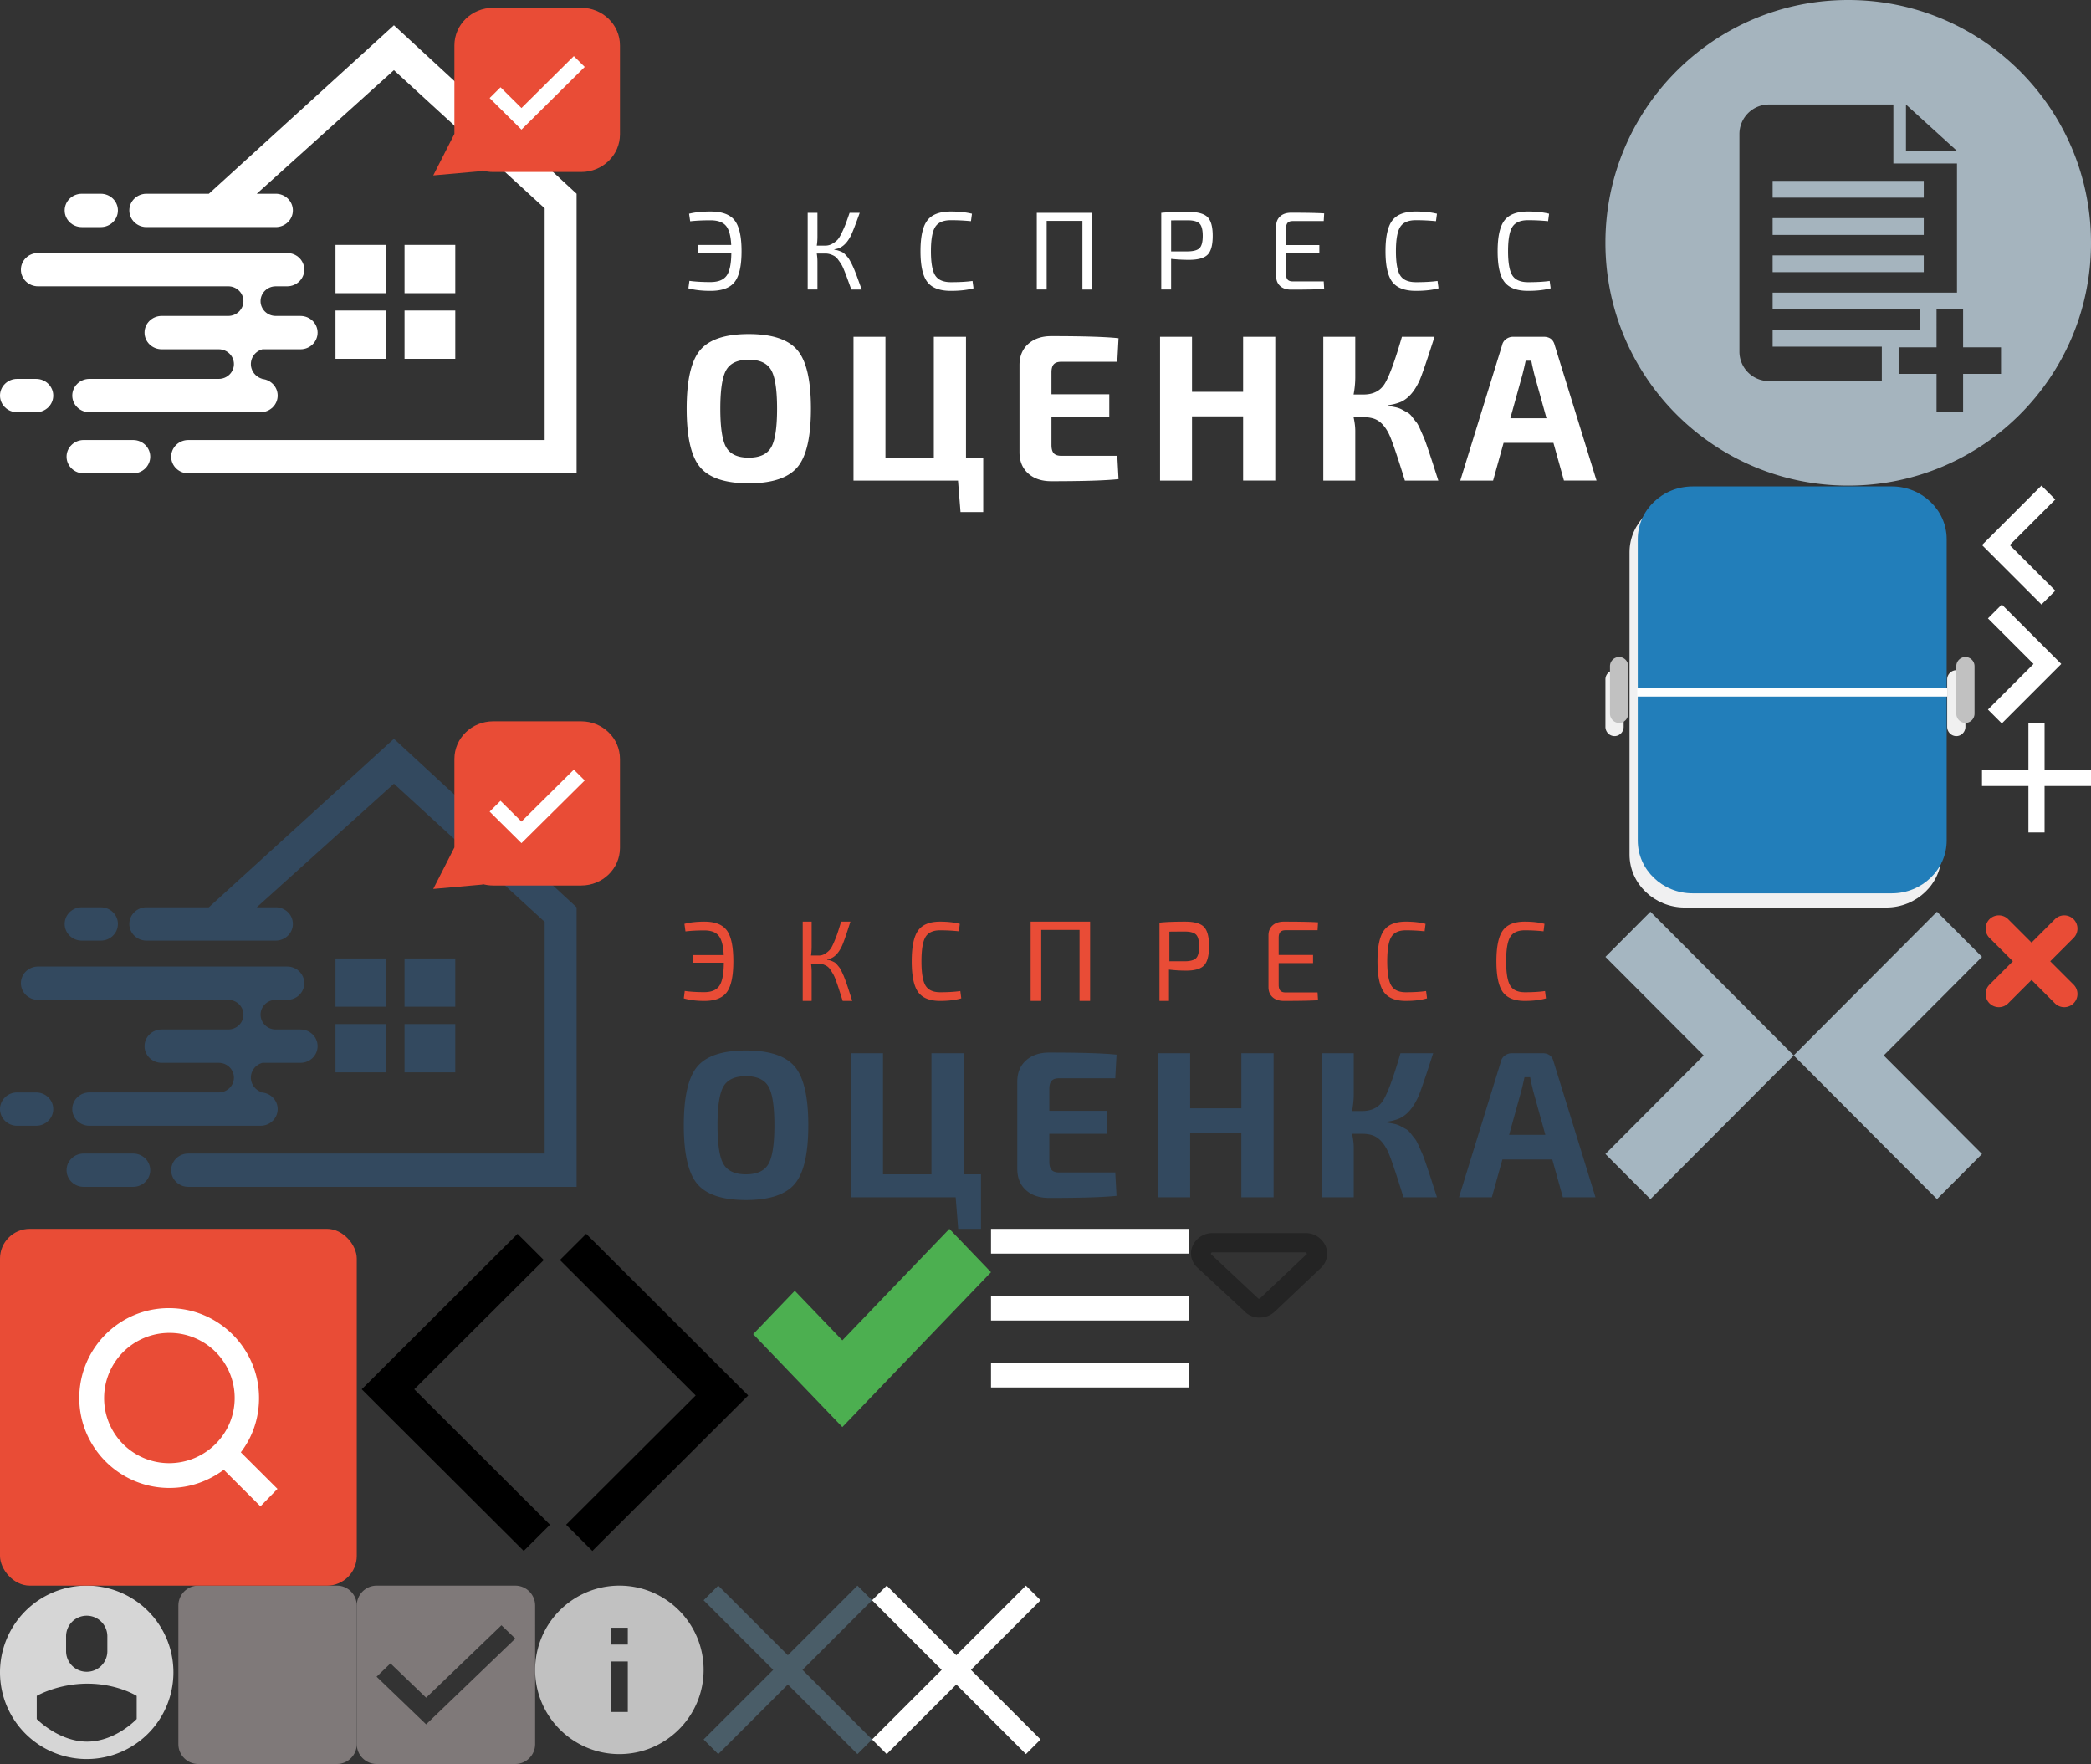 <svg width="211" height="178" viewBox="0 0 211 178" xmlns="http://www.w3.org/2000/svg" xmlns:xlink="http://www.w3.org/1999/xlink"><rect x="0" y="0" width="211" height="178" fill="#333333" stroke="none"/><svg width="20" height="33" viewBox="0 0 20 33" id="L1VzZXJzL2t1a2tvbWFoL3Byb2plY3RzL29jZW5rYS9zcmMvaW1nL3Nwcml0ZS1hcnJvdy1sZWZ0LnN2Zw==" x="36" y="124" xmlns="http://www.w3.org/2000/svg"><title>sprite-arrow-left</title><path d="M3.15 18.834L16.85 32.5l2.65-2.646L5.802 16.187 18.875 3.145 16.225.5.5 16.187z"/></svg><svg width="20" height="33" viewBox="0 0 20 33" id="L1VzZXJzL2t1a2tvbWFoL3Byb2plY3RzL29jZW5rYS9zcmMvaW1nL3Nwcml0ZS1hcnJvdy1yaWdodC5zdmc=" x="56" y="124" xmlns="http://www.w3.org/2000/svg"><title>sprite-arrow-left</title><path d="M16.85 14.166L3.15.5.5 3.146l13.698 13.667L1.125 29.855l2.65 2.645L19.5 16.813z"/></svg><svg width="18" height="18" viewBox="0 0 18 18" id="L1VzZXJzL2t1a2tvbWFoL3Byb2plY3RzL29jZW5rYS9zcmMvaW1nL3Nwcml0ZS1jYWJpbmV0LnN2Zw==" y="160" xmlns="http://www.w3.org/2000/svg"><title>Shape</title><path d="M8.75 0a8.75 8.75 0 1 0 0 17.5 8.75 8.75 0 0 0 0-17.5zM6.668 5.163a2.083 2.083 0 1 1 4.165 0v1.493a2.083 2.083 0 0 1-4.165 0V5.163zm7.124 8.298s-2.125 2.28-5.002 2.28-5.082-2.28-5.082-2.28v-2.334s2.098-1.235 5.115-1.235c3.016 0 4.97 1.235 4.97 1.235v2.334z" fill="#FFF" opacity=".8"/></svg><svg width="18" height="18" viewBox="0 0 18 18" id="L1VzZXJzL2t1a2tvbWFoL3Byb2plY3RzL29jZW5rYS9zcmMvaW1nL3Nwcml0ZS1jaGVja2JveC1jaGVja2VkLnN2Zw==" x="36" y="160" xmlns="http://www.w3.org/2000/svg"><title>checkbox</title><path d="M16 0H2C.9 0 0 .9 0 2v14c0 1.1.9 2 2 2h14c1.1 0 2-.9 2-2V2c0-1.1-.9-2-2-2zM7 14L2 9.192l1.4-1.346L7 11.308 14.6 4 16 5.346 7 14z" fill="#7F7979" fill-rule="evenodd"/></svg><svg width="18" height="18" viewBox="0 0 18 18" id="L1VzZXJzL2t1a2tvbWFoL3Byb2plY3RzL29jZW5rYS9zcmMvaW1nL3Nwcml0ZS1jaGVja2JveC5zdmc=" x="18" y="160" xmlns="http://www.w3.org/2000/svg"><title>checkbox</title><path d="M16 0H2C.9 0 0 .9 0 2v14c0 1.1.9 2 2 2h14c1.1 0 2-.9 2-2V2c0-1.1-.9-2-2-2z" fill="#7F7979" fill-rule="evenodd"/></svg><svg width="17" height="17" viewBox="0 0 17 17" id="L1VzZXJzL2t1a2tvbWFoL3Byb2plY3RzL29jZW5rYS9zcmMvaW1nL3Nwcml0ZS1jbG9zZS5zdmc=" x="88" y="160" xmlns="http://www.w3.org/2000/svg"><title>Shape</title><path d="M0 15.524L1.476 17 8.5 9.976 15.524 17 17 15.524 9.976 8.5 17 1.476 15.524 0 8.5 7.024 1.476 0 0 1.476 7.024 8.5z" fill="#fff"/></svg><svg width="161" height="72" viewBox="0 0 161 72" id="L1VzZXJzL2t1a2tvbWFoL3Byb2plY3RzL29jZW5rYS9zcmMvaW1nL3Nwcml0ZS1sb2dvLWRhcmsuc3Zn" y="52" xmlns="http://www.w3.org/2000/svg"><title>logo-dark</title><g fill="none" fill-rule="evenodd"><path d="M75.272 54c2.352 0 3.99.537 4.91 1.612.922 1.075 1.383 3.053 1.383 5.934 0 2.88-.461 4.858-1.382 5.933-.922 1.075-2.559 1.612-4.911 1.612-2.353 0-3.987-.537-4.9-1.612C69.456 66.404 69 64.426 69 61.546s.457-4.859 1.371-5.934c.914-1.075 2.548-1.612 4.9-1.612zm0 2.593c-1.106 0-1.86.344-2.265 1.032-.403.689-.605 1.996-.605 3.92 0 1.926.202 3.233.605 3.921.404.689 1.16 1.033 2.265 1.033 1.105 0 1.86-.344 2.264-1.033.404-.688.606-1.995.606-3.92 0-1.925-.202-3.232-.606-3.92-.404-.69-1.159-1.033-2.264-1.033zM96.69 72l-.256-3.183H85.87V54.274h3.232v12.225h4.89V54.274h3.252v12.225h1.744V72H96.69zm15.848-5.69l.128 2.36c-1.318.14-3.586.21-6.803.21-.978 0-1.758-.263-2.339-.79-.58-.527-.871-1.24-.871-2.14v-8.81c0-.899.294-1.612.882-2.139.588-.527 1.364-.79 2.328-.79 3.217 0 5.485.07 6.803.21l-.128 2.382h-5.655c-.354 0-.61.085-.765.253-.156.169-.234.443-.234.822v2.213h5.847v2.319h-5.847v2.803c0 .394.078.675.234.843.156.169.41.253.765.253h5.655zm15.977-12.036v14.543h-3.253v-6.491h-5.166v6.491h-3.232V54.274h3.232v5.564h5.166v-5.564h3.253zm11.448 6.913v.085c.27.042.517.087.744.137.227.049.443.13.648.242l.542.295c.156.084.316.235.479.453.163.218.297.39.404.517.106.126.234.358.382.695l.351.79c.085.19.21.524.372 1.002a99.215 99.215 0 0 1 .797 2.424c.142.435.249.766.32.99h-3.381c-.794-2.571-1.332-4.145-1.616-4.721-.44-.885-.992-1.412-1.658-1.58a3.29 3.29 0 0 0-.872-.106h-1.041c.113.52.17.983.17 1.39v5.017h-3.232V54.274h3.232v4.11c0 .548-.057 1.124-.17 1.728h.999c1.006 0 1.733-.379 2.179-1.138.446-.759.996-2.255 1.648-4.49.028-.098.05-.168.063-.21h3.296c-.794 2.473-1.297 3.941-1.51 4.405-.496 1.096-1.12 1.82-1.87 2.171a4.93 4.93 0 0 1-1.276.337zm16.678 3.815h-5.039l-1.063 3.815h-3.316l4.23-13.7c.057-.253.192-.457.404-.611.213-.155.454-.232.723-.232h3.062c.609 0 .985.281 1.126.843l4.231 13.7h-3.295l-1.063-3.815zm-.702-2.487l-1.233-4.447c-.17-.703-.27-1.16-.298-1.37h-.574a29.542 29.542 0 0 1-.318 1.37l-1.234 4.447h3.657z" fill="#33495F"/><path d="M69.169 41.986l-.106-.762c.57-.15 1.241-.224 2.015-.224 1.083 0 1.84.299 2.273.896.433.598.649 1.632.649 3.104 0 1.472-.216 2.506-.649 3.104-.432.597-1.19.896-2.273.896-.816 0-1.508-.086-2.078-.258l.095-.75c.534.082 1.195.123 1.983.123.724 0 1.23-.217 1.519-.65.288-.433.436-1.206.443-2.32h-3.122v-.772h3.112c-.043-.927-.21-1.573-.502-1.939-.291-.366-.775-.549-1.45-.549-.738 0-1.375.034-1.91.101zm14.3 2.817v.046c.131.016.257.047.379.093.12.046.23.095.326.145.097.05.194.133.29.25.098.115.179.216.245.3.065.086.141.221.228.406.086.186.154.333.202.441a20.434 20.434 0 0 1 .41 1.125l.218.678c.1.313.178.55.233.713h-.965l-.155-.487-.275-.852c-.059-.182-.14-.416-.244-.702a4.388 4.388 0 0 0-.265-.62 8.626 8.626 0 0 0-.28-.452 1.284 1.284 0 0 0-.337-.371 1.877 1.877 0 0 0-.384-.191 1.357 1.357 0 0 0-.477-.082h-.778c.042.294.062.576.062.847V49H81v-8h.902v2.504c0 .31-.02.615-.062.916h.778c.235 0 .45-.062.643-.185.194-.124.353-.257.478-.4.124-.143.262-.394.415-.754.152-.36.262-.64.331-.84.07-.201.184-.56.343-1.079.02-.07.038-.123.052-.162h.933c-.4 1.275-.688 2.099-.86 2.47-.367.773-.824 1.21-1.37 1.31a3.276 3.276 0 0 1-.114.023zm13.436 3.2l.095.74c-.585.171-1.297.257-2.135.257-1.05 0-1.79-.299-2.22-.896C92.215 47.506 92 46.472 92 45c0-1.472.215-2.506.645-3.104.43-.597 1.17-.896 2.22-.896.754 0 1.416.075 1.987.224l-.095.75a17.94 17.94 0 0 0-1.892-.1c-.712 0-1.204.226-1.475.678-.271.452-.407 1.268-.407 2.448s.136 1.996.407 2.448c.271.452.763.678 1.475.678.817 0 1.497-.041 2.04-.123zM110 41v8h-1.067v-7.165h-3.866V49H104v-8h6zm7 8v-7.897c.61-.069 1.474-.103 2.593-.103.907 0 1.536.174 1.884.52.349.348.523.998.523 1.952s-.169 1.604-.507 1.951c-.337.348-.938.521-1.802.521a14.56 14.56 0 0 1-1.732-.103V49H117zm1-4h1.574c.547-.007.92-.112 1.123-.316.202-.204.303-.598.303-1.184s-.103-.982-.309-1.19c-.205-.206-.578-.31-1.117-.31-.765 0-1.29.004-1.574.01V45zm14.953 3.145l.047.786c-.717.046-1.865.069-3.446.069-.483 0-.863-.125-1.14-.376-.276-.25-.414-.587-.414-1.011v-5.226c0-.424.14-.76.42-1.011.28-.25.659-.376 1.134-.376 1.58 0 2.73.023 3.446.07l-.047.797h-3.236c-.241 0-.416.062-.525.185-.11.123-.164.316-.164.578v1.734h3.47v.821h-3.47v2.185c0 .27.055.466.164.59.109.123.284.185.525.185h3.236zm10.952-.142l.095.74c-.585.171-1.297.257-2.135.257-1.05 0-1.79-.299-2.22-.896-.43-.598-.645-1.632-.645-3.104 0-1.472.215-2.506.645-3.104.43-.597 1.17-.896 2.22-.896.754 0 1.416.075 1.987.224l-.095.75a17.94 17.94 0 0 0-1.892-.1c-.712 0-1.204.226-1.475.678-.271.452-.407 1.268-.407 2.448s.136 1.996.407 2.448c.271.452.763.678 1.475.678.817 0 1.497-.041 2.04-.123zm12 0l.095.74c-.585.171-1.297.257-2.135.257-1.05 0-1.79-.299-2.22-.896-.43-.598-.645-1.632-.645-3.104 0-1.472.215-2.506.645-3.104.43-.597 1.17-.896 2.22-.896.754 0 1.416.075 1.987.224l-.095.75a17.94 17.94 0 0 0-1.892-.1c-.712 0-1.204.226-1.475.678-.271.452-.407 1.268-.407 2.448s.136 1.996.407 2.448c.271.452.763.678 1.475.678.817 0 1.497-.041 2.04-.123z" fill="#E94C36"/><path d="M28.499 48.893h-.672c-.848 0-1.535.669-1.535 1.494 0 .826.687 1.495 1.535 1.495h2.495c.954 0 1.727.753 1.727 1.681 0 .929-.773 1.682-1.727 1.682H25.62h.864c-.848.228-1.346 1.081-1.112 1.907.15.526.571.937 1.112 1.082h-.192c.954 0 1.727.753 1.727 1.682 0 .928-.773 1.681-1.727 1.681H9.02c-.954 0-1.727-.753-1.727-1.681 0-.929.773-1.682 1.727-1.682h13.05c.848 0 1.535-.669 1.535-1.495 0-.825-.687-1.494-1.535-1.494h-5.757c-.954 0-1.728-.753-1.728-1.682 0-.928.774-1.681 1.728-1.681h6.717c.847 0 1.535-.67 1.535-1.495 0-.825-.688-1.494-1.536-1.494h-8.444c-.848 0-1.535.669-1.535 1.494 0 .826.687 1.495 1.535 1.495h2.783-2.783c-.848 0-1.535-.67-1.535-1.495 0-.825.687-1.494 1.535-1.494h1.92H3.837c-.954 0-1.727-.753-1.727-1.682 0-.929.773-1.681 1.727-1.681h25.14c.955 0 1.728.752 1.728 1.681s-.773 1.682-1.727 1.682h-.48zm-2.975 9.341h.768-.768zM54.961 64.4V41.02L39.749 27.08l-13.84 12.47h-4.833L39.75 22.549l18.433 17.002v28.211H19c-.954 0-1.727-.752-1.727-1.68 0-.93.773-1.682 1.727-1.682h35.962zM14.777 39.55h13.05c.954 0 1.727.754 1.727 1.682 0 .93-.773 1.682-1.727 1.682h-13.05c-.954 0-1.727-.753-1.727-1.682 0-.928.773-1.681 1.727-1.681zM1.727 58.235h1.92c.953 0 1.727.753 1.727 1.682 0 .928-.774 1.681-1.728 1.681H1.727C.773 61.597 0 60.844 0 59.916c0-.929.773-1.682 1.727-1.682zm6.525-18.683h1.92c.953 0 1.727.753 1.727 1.681 0 .93-.774 1.682-1.728 1.682H8.252c-.954 0-1.727-.753-1.727-1.682 0-.928.773-1.681 1.727-1.681zM8.444 64.4h4.99c.954 0 1.727.752 1.727 1.681s-.773 1.682-1.727 1.682h-4.99c-.954 0-1.727-.753-1.727-1.682 0-.929.773-1.681 1.727-1.681zm25.41-19.685h5.12v4.871h-5.12v-4.871zm6.967 0h5.12v4.871h-5.12v-4.871zm-6.967 6.618h5.12v4.872h-5.12v-4.872zm6.967 0h5.12v4.872h-5.12v-4.872z" fill="#33495F" fill-rule="nonzero"/><path d="M48.674 37.205c.346.097.711.15 1.089.15h8.886c2.16 0 3.91-1.7 3.91-3.797v-8.974c0-2.097-1.75-3.796-3.91-3.796h-8.886c-2.16 0-3.91 1.7-3.91 3.796v8.928L43.72 37.7l4.977-.441-.023-.053z" fill="#E94C36" fill-rule="nonzero"/><path fill="#FFF" fill-rule="nonzero" d="M52.62 33.08l-3.212-3.183 1.098-1.09 2.114 2.096 5.284-5.24 1.1 1.09z"/></g></svg><svg width="162" height="52" viewBox="0 0 162 52" id="L1VzZXJzL2t1a2tvbWFoL3Byb2plY3RzL29jZW5rYS9zcmMvaW1nL3Nwcml0ZS1sb2dvLnN2Zw==" xmlns="http://www.w3.org/2000/svg"><title>logo</title><g fill="none" fill-rule="evenodd"><path d="M75.549 33.71c2.348 0 3.982.536 4.901 1.609.92 1.073 1.379 3.046 1.379 5.92s-.46 4.848-1.379 5.92c-.92 1.073-2.553 1.61-4.901 1.61s-3.978-.537-4.89-1.61c-.913-1.072-1.369-3.046-1.369-5.92s.456-4.847 1.368-5.92c.913-1.073 2.543-1.609 4.89-1.609zm0 2.587c-1.103 0-1.857.343-2.26 1.03-.403.687-.604 1.991-.604 3.912 0 1.921.201 3.225.604 3.912.403.687 1.157 1.03 2.26 1.03 1.103 0 1.856-.343 2.26-1.03.403-.687.604-1.991.604-3.912 0-1.92-.201-3.225-.605-3.912-.403-.687-1.156-1.03-2.26-1.03zM96.924 51.67l-.254-3.176H86.125v-14.51h3.225V46.18h4.88V33.984h3.246V46.18h1.74v5.49h-2.292zm15.817-5.679l.127 2.356c-1.315.14-3.578.21-6.79.21-.975 0-1.753-.263-2.333-.789-.58-.525-.87-1.237-.87-2.134v-8.791c0-.898.294-1.61.88-2.135.588-.526 1.362-.789 2.324-.789 3.21 0 5.474.07 6.79.21l-.128 2.377h-5.644c-.353 0-.608.084-.764.253-.155.168-.233.441-.233.82v2.208h5.835V42.1H106.1v2.8c0 .392.078.673.233.84.156.169.41.253.764.253h5.644zm15.944-12.008v14.51h-3.246v-6.477h-5.156v6.478h-3.225v-14.51h3.225v5.552h5.156v-5.552h3.246zm11.425 6.898v.084c.268.042.516.087.742.136.227.05.442.13.647.242l.541.295c.156.084.315.235.478.452.162.217.297.389.403.515.106.126.233.358.382.694.148.337.265.6.35.789.085.19.208.522.371.999a98.96 98.96 0 0 1 .796 2.418c.141.435.247.765.318.989h-3.373c-.793-2.566-1.33-4.136-1.613-4.711-.438-.883-.99-1.41-1.655-1.577a3.283 3.283 0 0 0-.87-.106h-1.04c.114.52.17.982.17 1.388v5.006h-3.225v-14.51h3.225v4.1a9.29 9.29 0 0 1-.17 1.725h.998c1.004 0 1.729-.378 2.175-1.136.445-.757.993-2.25 1.644-4.48.028-.097.05-.167.064-.21h3.288c-.792 2.468-1.294 3.933-1.506 4.396-.495 1.094-1.118 1.816-1.867 2.166a4.92 4.92 0 0 1-1.273.337zm16.644 3.806h-5.029l-1.06 3.807h-3.31l4.222-13.67a.995.995 0 0 1 .403-.61c.212-.154.453-.231.721-.231h3.056c.608 0 .983.28 1.124.84l4.222 13.67h-3.288l-1.061-3.806zm-.7-2.481l-1.231-4.438c-.17-.701-.269-1.157-.297-1.367h-.573a29.477 29.477 0 0 1-.318 1.367l-1.23 4.438h3.649zM69.645 22.33l-.113-.763c.61-.15 1.331-.224 2.161-.224 1.162 0 1.975.299 2.439.897.464.598.696 1.634.696 3.107 0 1.473-.232 2.509-.696 3.107-.464.598-1.277.897-2.439.897-.875 0-1.618-.086-2.23-.258l.103-.751c.573.082 1.282.123 2.127.123.777 0 1.32-.217 1.63-.65.309-.434.467-1.208.475-2.322h-3.35v-.774h3.338c-.045-.928-.224-1.574-.537-1.94-.313-.367-.832-.55-1.556-.55-.792 0-1.475.033-2.048.1zm14.551 2.826v.045c.143.015.281.045.413.09.132.045.251.091.357.14.105.049.21.129.316.241.106.112.195.21.266.292.072.082.155.213.25.392a7.668 7.668 0 0 1 .447.948c.097.243.17.432.22.567l.238.656c.109.303.194.532.254.69h-1.052l-.17-.472-.3-.824a19.804 19.804 0 0 0-.266-.679 4.009 4.009 0 0 0-.288-.6 8.25 8.25 0 0 0-.306-.437 1.314 1.314 0 0 0-.368-.36 2.161 2.161 0 0 0-.418-.184 1.65 1.65 0 0 0-.52-.079h-.85c.046.285.068.557.068.82v2.814h-.984v-7.739h.984V23.9c0 .299-.022.594-.067.886h.848c.257 0 .49-.06.702-.18a2.34 2.34 0 0 0 .52-.386c.136-.139.287-.382.453-.73a12.7 12.7 0 0 0 .362-.813c.075-.194.2-.542.373-1.043.023-.067.042-.12.057-.157h1.018c-.437 1.234-.75 2.03-.939 2.39-.4.747-.897 1.17-1.493 1.267l-.125.022zm13.94 3.197l.102.74c-.626.172-1.388.258-2.286.258-1.124 0-1.916-.299-2.376-.897-.46-.598-.69-1.634-.69-3.107 0-1.473.23-2.509.69-3.107.46-.598 1.252-.897 2.376-.897.807 0 1.517.074 2.128.224l-.102.751a20.63 20.63 0 0 0-2.026-.1c-.762 0-1.288.226-1.578.678-.29.452-.436 1.27-.436 2.45 0 1.182.145 2 .436 2.452.29.452.816.678 1.578.678.875 0 1.603-.04 2.184-.123zm12.085-6.876v7.74h-.996v-6.932h-3.61v6.931h-.996v-7.739h5.602zm6.958 7.74v-7.74c.634-.067 1.531-.1 2.693-.1.943 0 1.596.17 1.958.51.362.34.543.977.543 1.912 0 .935-.176 1.572-.526 1.912-.351.34-.975.51-1.873.51a16.02 16.02 0 0 1-1.8-.1v3.095h-.995zm.996-3.848h1.674c.581-.007.98-.118 1.194-.33.215-.214.323-.627.323-1.24s-.11-1.028-.328-1.245c-.22-.217-.615-.325-1.189-.325-.814 0-1.373.003-1.674.01v3.13zm15.4 3.029l.045.762c-.694.045-1.807.068-3.338.068-.468 0-.836-.122-1.104-.365-.267-.243-.401-.57-.401-.981v-5.07c0-.411.136-.739.407-.982.272-.243.638-.364 1.098-.364 1.531 0 2.644.022 3.338.067l-.045.774h-3.135c-.234 0-.403.06-.51.18-.105.12-.158.306-.158.56v1.683h3.361v.796h-3.36v2.12c0 .262.052.453.158.572.106.12.275.18.51.18h3.134zm11.484-.045l.102.74c-.626.172-1.388.258-2.286.258-1.124 0-1.916-.299-2.376-.897-.46-.598-.69-1.634-.69-3.107 0-1.473.23-2.509.69-3.107.46-.598 1.252-.897 2.376-.897.807 0 1.517.074 2.128.224l-.102.751a20.63 20.63 0 0 0-2.026-.1c-.762 0-1.288.226-1.578.678-.29.452-.436 1.27-.436 2.45 0 1.182.145 2 .436 2.452.29.452.816.678 1.578.678.875 0 1.603-.04 2.184-.123zm11.315 0l.102.74c-.626.172-1.388.258-2.286.258-1.124 0-1.916-.299-2.376-.897-.46-.598-.69-1.634-.69-3.107 0-1.473.23-2.509.69-3.107.46-.598 1.252-.897 2.376-.897.807 0 1.516.074 2.127.224l-.101.751a20.63 20.63 0 0 0-2.026-.1c-.762 0-1.288.226-1.578.678-.29.452-.436 1.27-.436 2.45 0 1.182.145 2 .436 2.452.29.452.816.678 1.578.678.875 0 1.603-.04 2.184-.123z" fill="#FFF"/><path d="M28.499 28.893h-.672c-.848 0-1.535.669-1.535 1.494 0 .826.687 1.495 1.535 1.495h2.495c.954 0 1.727.753 1.727 1.681 0 .929-.773 1.682-1.727 1.682H25.62h.864c-.848.228-1.346 1.081-1.112 1.907.15.526.571.937 1.112 1.082h-.192c.954 0 1.727.753 1.727 1.682 0 .928-.773 1.681-1.727 1.681H9.02c-.954 0-1.727-.753-1.727-1.681 0-.929.773-1.682 1.727-1.682h13.05c.848 0 1.535-.669 1.535-1.495 0-.825-.687-1.494-1.535-1.494h-5.757c-.954 0-1.728-.753-1.728-1.682 0-.928.774-1.681 1.728-1.681h6.717c.847 0 1.535-.67 1.535-1.495 0-.825-.688-1.494-1.536-1.494h-8.444c-.848 0-1.535.669-1.535 1.494 0 .826.687 1.495 1.535 1.495h2.783-2.783c-.848 0-1.535-.67-1.535-1.495 0-.825.687-1.494 1.535-1.494h1.92H3.837c-.954 0-1.727-.753-1.727-1.682 0-.929.773-1.681 1.727-1.681h25.14c.955 0 1.728.752 1.728 1.681s-.773 1.682-1.727 1.682h-.48zm-2.975 9.341h.768-.768zM54.961 44.4V21.02L39.749 7.081l-13.84 12.47h-4.833L39.75 2.549l18.433 17.002v28.211H19c-.954 0-1.727-.752-1.727-1.68 0-.93.773-1.682 1.727-1.682h35.962zM14.777 19.55h13.05c.954 0 1.727.754 1.727 1.682 0 .93-.773 1.682-1.727 1.682h-13.05c-.954 0-1.727-.753-1.727-1.682 0-.928.773-1.681 1.727-1.681zM1.727 38.235h1.92c.953 0 1.727.753 1.727 1.682 0 .928-.774 1.681-1.728 1.681H1.727C.773 41.597 0 40.844 0 39.916c0-.929.773-1.682 1.727-1.682zm6.525-18.683h1.92c.953 0 1.727.753 1.727 1.681 0 .93-.774 1.682-1.728 1.682H8.252c-.954 0-1.727-.753-1.727-1.682 0-.928.773-1.681 1.727-1.681zM8.444 44.4h4.99c.954 0 1.727.752 1.727 1.681s-.773 1.682-1.727 1.682h-4.99c-.954 0-1.727-.753-1.727-1.682 0-.929.773-1.681 1.727-1.681zm25.41-19.685h5.12v4.871h-5.12v-4.871zm6.967 0h5.12v4.871h-5.12v-4.871zm-6.967 6.618h5.12v4.872h-5.12v-4.872zm6.967 0h5.12v4.872h-5.12v-4.872z" fill="#FFF" fill-rule="nonzero"/><path d="M48.674 17.205c.346.097.711.15 1.089.15h8.886c2.16 0 3.91-1.7 3.91-3.797V4.584c0-2.097-1.75-3.796-3.91-3.796h-8.886c-2.16 0-3.91 1.7-3.91 3.796v8.928L43.72 17.7l4.977-.441-.023-.053z" fill="#E94C36" fill-rule="nonzero"/><path fill="#FFF" fill-rule="nonzero" d="M52.62 13.08l-3.212-3.183 1.098-1.09 2.114 2.096 5.284-5.24 1.1 1.09z"/></g></svg><svg width="17" height="17" viewBox="0 0 17 17" id="L1VzZXJzL2t1a2tvbWFoL3Byb2plY3RzL29jZW5rYS9zcmMvaW1nL3Nwcml0ZS1tYXJrLnN2Zw==" x="54" y="160" xmlns="http://www.w3.org/2000/svg"><title>Shape</title><path d="M8.5 0A8.503 8.503 0 0 0 0 8.5C0 13.192 3.808 17 8.5 17S17 13.192 17 8.5 13.192 0 8.5 0zm.85 12.75h-1.7v-5.1h1.7v5.1zm0-6.8h-1.7v-1.7h1.7v1.7z" fill="#C1C1C1"/></svg><svg data-name="Слой 1" viewBox="0 0 20 16" width="20" height="16" id="L1VzZXJzL2t1a2tvbWFoL3Byb2plY3RzL29jZW5rYS9zcmMvaW1nL3Nwcml0ZS1tZW51LnN2Zw==" x="100" y="124" xmlns="http://www.w3.org/2000/svg"><title>sprite-menu1</title><path fill="#fff" d="M0 0h20v2.5H0zm0 6.75h20v2.5H0zm0 6.75h20V16H0z"/></svg><svg width="8" height="12" viewBox="0 0 8 12" id="L1VzZXJzL2t1a2tvbWFoL3Byb2plY3RzL29jZW5rYS9zcmMvaW1nL3Nwcml0ZS1uZXh0LnN2Zw==" x="200" y="61" xmlns="http://www.w3.org/2000/svg"><title>Shape</title><path d="M.6 1.4L2 0l6 6-6 6-1.4-1.4L5.2 6z" fill="#fff" fill-rule="evenodd"/></svg><svg width="11" height="11" viewBox="0 0 11 11" id="L1VzZXJzL2t1a2tvbWFoL3Byb2plY3RzL29jZW5rYS9zcmMvaW1nL3Nwcml0ZS1wbHVzLnN2Zw==" x="200" y="73" xmlns="http://www.w3.org/2000/svg"><title>Shape</title><path d="M4.685 4.685H0v1.63h4.685V11h1.63V6.315H11v-1.63H6.315V0h-1.63z" fill="#FFF"/></svg><svg width="8" height="12" viewBox="0 0 8 12" id="L1VzZXJzL2t1a2tvbWFoL3Byb2plY3RzL29jZW5rYS9zcmMvaW1nL3Nwcml0ZS1wcmV2LnN2Zw==" x="200" y="49" xmlns="http://www.w3.org/2000/svg"><title>Shape</title><path d="M7.4 1.4L6 0 0 6l6 6 1.4-1.4L2.8 6z" fill="#fff" fill-rule="evenodd"/></svg><svg width="36" height="36" viewBox="0 0 36 36" id="L1VzZXJzL2t1a2tvbWFoL3Byb2plY3RzL29jZW5rYS9zcmMvaW1nL3Nwcml0ZS1zZWFyY2guc3Zn" y="124" xmlns="http://www.w3.org/2000/svg"><title>noun_943779_cc</title><g fill="none" fill-rule="evenodd"><rect fill="#E94C36" width="36" height="36" rx="3"/><path d="M28 26.238l-3.7-3.69c1.17-1.524 1.838-3.405 1.838-5.477 0-5-4.08-9.071-9.093-9.071C12.033 8 8 12.071 8 17.071s4.081 9.072 9.093 9.072c2.076 0 3.938-.69 5.49-1.833L26.281 28 28 26.238zm-17.494-9.167a6.577 6.577 0 0 1 6.587-6.571 6.562 6.562 0 0 1 6.587 6.571c0 3.643-2.983 6.572-6.61 6.572a6.557 6.557 0 0 1-6.564-6.572z" fill="#FFF" fill-rule="nonzero"/></g></svg><svg width="14" height="9" viewBox="0 0 14 9" id="L1VzZXJzL2t1a2tvbWFoL3Byb2plY3RzL29jZW5rYS9zcmMvaW1nL3Nwcml0ZS1zZWxlY3QtZHJvcGRvd24uc3Zn" x="120" y="124" xmlns="http://www.w3.org/2000/svg"><title>Shape</title><path d="M7.1 8.953c.55 0 1.1-.19 1.55-.616l4.65-4.405c.6-.569.8-1.469.45-2.227a2.184 2.184 0 0 0-2-1.279h-9.4c-.9 0-1.65.521-2 1.28C0 2.462.2 3.362.85 3.931L5.6 8.337c.4.426.95.616 1.5.616zM2.25 2.605s-.1-.047-.05-.142c.05-.095.1-.095.15-.095h9.35c.05 0 .1 0 .15.095.05.095 0 .142-.05.142L7.15 7.011c-.05.047-.15.047-.2 0l-4.7-4.406z" opacity=".3"/></svg><svg width="49" height="49" viewBox="0 0 49 49" id="L1VzZXJzL2t1a2tvbWFoL3Byb2plY3RzL29jZW5rYS9zcmMvbW9kdWxlcy9kb2NzL3Nwcml0ZS11cGxvYWQuc3Zn" x="162" xmlns="http://www.w3.org/2000/svg"><title>Group</title><g fill="#A5B4BE"><path d="M16.874 18.252h15.25v1.694h-15.25zm0 7.518h15.25v1.694h-15.25zm0-3.759h15.25v1.694h-15.25z"/><path d="M24.5 0C10.968 0 0 10.97 0 24.5S10.969 49 24.5 49C38.03 49 49 38.03 49 24.5S38.03 0 24.5 0zm5.829 10.546l5.148 4.682h-5.148v-4.682zm-2.436 24.501v3.407H16.5a2.976 2.976 0 0 1-2.977-2.977V13.522a2.977 2.977 0 0 1 2.977-2.976h12.559v5.953h6.418v13.028H31.72v.002H16.874v1.694H31.72v2.064H16.874v1.695h11.02v.065zm12.027 2.68h-3.826v3.827h-2.68v-3.826h-3.826v-2.68h3.826V31.22h2.68v3.827h3.826v2.68z"/></g></svg><svg width="10" height="10" viewBox="0 0 10 10" id="L1VzZXJzL2t1a2tvbWFoL3Byb2plY3RzL29jZW5rYS9zcmMvbW9kdWxlcy9kb2NzL3Nwcml0ZS1kZWxldGUuc3Zn" x="200" y="92" xmlns="http://www.w3.org/2000/svg"><title>Combined Shape</title><path d="M5 3.114L2.643.757A1.333 1.333 0 0 0 .757 2.643L3.114 5 .757 7.357a1.333 1.333 0 1 0 1.886 1.886L5 6.886l2.357 2.357a1.333 1.333 0 1 0 1.886-1.886L6.886 5l2.357-2.357A1.333 1.333 0 1 0 7.357.757L5 3.114z" fill="#E94C36" fill-rule="evenodd"/></svg><svg width="19" height="29" viewBox="0 0 19 29" id="L1VzZXJzL2t1a2tvbWFoL3Byb2plY3RzL29jZW5rYS9zcmMvbW9kdWxlcy9sYXN0L3Nwcml0ZS1hcnJvdy1sZWZ0LnN2Zw==" x="181" y="92" xmlns="http://www.w3.org/2000/svg"><title>Shape Copy 2</title><path d="M14.458 29L19 24.445 9.084 14.5 19 4.555 14.458 0 0 14.5z" fill="#A5B6C1"/></svg><svg width="19" height="29" viewBox="0 0 19 29" id="L1VzZXJzL2t1a2tvbWFoL3Byb2plY3RzL29jZW5rYS9zcmMvbW9kdWxlcy9sYXN0L3Nwcml0ZS1hcnJvdy1yaWdodC5zdmc=" x="162" y="92" xmlns="http://www.w3.org/2000/svg"><title>Shape Copy 2</title><path d="M4.542 0L0 4.555 9.916 14.5 0 24.445 4.542 29 19 14.5z" fill="#A5B6C1"/></svg><svg width="24" height="20" viewBox="0 0 24 20" id="L1VzZXJzL2t1a2tvbWFoL3Byb2plY3RzL29jZW5rYS9zcmMvbW9kdWxlcy9sYXN0L3Nwcml0ZS1jaGVjay5zdmc=" x="76" y="124" xmlns="http://www.w3.org/2000/svg"><title>Shape Copy</title><path d="M24 4.375L19.8 0 9 11.25l-4.8-5L0 10.625 9 20z" fill="#4CAF50"/></svg><svg width="38" height="43" viewBox="0 0 38 43" id="L1VzZXJzL2t1a2tvbWFoL3Byb2plY3RzL29jZW5rYS9zcmMvbW9kdWxlcy9sYXN0L3Nwcml0ZS1mbGlwLnN2Zw==" x="162" y="49" xmlns="http://www.w3.org/2000/svg"><title>sprite-flip</title><g fill="none" fill-rule="evenodd"><path d="M28.33 1.375H8.015c-3.07 0-5.582 2.4-5.582 5.335v30.53c0 2.935 2.512 5.336 5.582 5.336H28.33c3.07 0 5.583-2.4 5.583-5.335V6.71c0-2.934-2.512-5.335-5.583-5.335" fill="#F0F0F1"/><path d="M0 19.57v4.767c0 .52.412.943.92.943s.92-.422.92-.943V19.57a.931.931 0 0 0-.92-.943.931.931 0 0 0-.92.943zm34.488 0v4.767c0 .52.412.943.92.943s.92-.422.92-.943V19.57a.931.931 0 0 0-.92-.943.931.931 0 0 0-.92.943z" fill="#F0F0F0"/><path d="M8.792.084c-3.04 0-5.528 2.393-5.528 5.317v30.425c0 2.924 2.488 5.317 5.528 5.317h20.116c3.04 0 5.528-2.393 5.528-5.317V5.4c0-2.924-2.488-5.317-5.528-5.317H8.792z" fill="#227EBA"/><path fill="#FEFEFE" d="M3.219 21.288h31.269v-.887H3.218z"/><path d="M1.38 17.297a.931.931 0 0 0-.92.942v4.768c0 .52.412.942.92.942.507 0 .92-.422.92-.942v-4.768a.931.931 0 0 0-.92-.942m34.947 0a.931.931 0 0 0-.92.942v4.768c0 .52.412.942.92.942s.92-.422.92-.942v-4.768a.931.931 0 0 0-.92-.942" fill="#C1C1C1"/></g></svg><svg width="17" height="17" viewBox="0 0 17 17" id="L1VzZXJzL2t1a2tvbWFoL3Byb2plY3RzL29jZW5rYS9zcmMvbW9kdWxlcy9wb3B1cC9zcHJpdGUtY2xvc2Uuc3Zn" x="71" y="160" xmlns="http://www.w3.org/2000/svg"><title>Shape</title><path d="M0 15.524L1.476 17 8.5 9.976 15.524 17 17 15.524 9.976 8.5 17 1.476 15.524 0 8.5 7.024 1.476 0 0 1.476 7.024 8.5z" fill="#638BA2" opacity=".484"/></svg></svg>